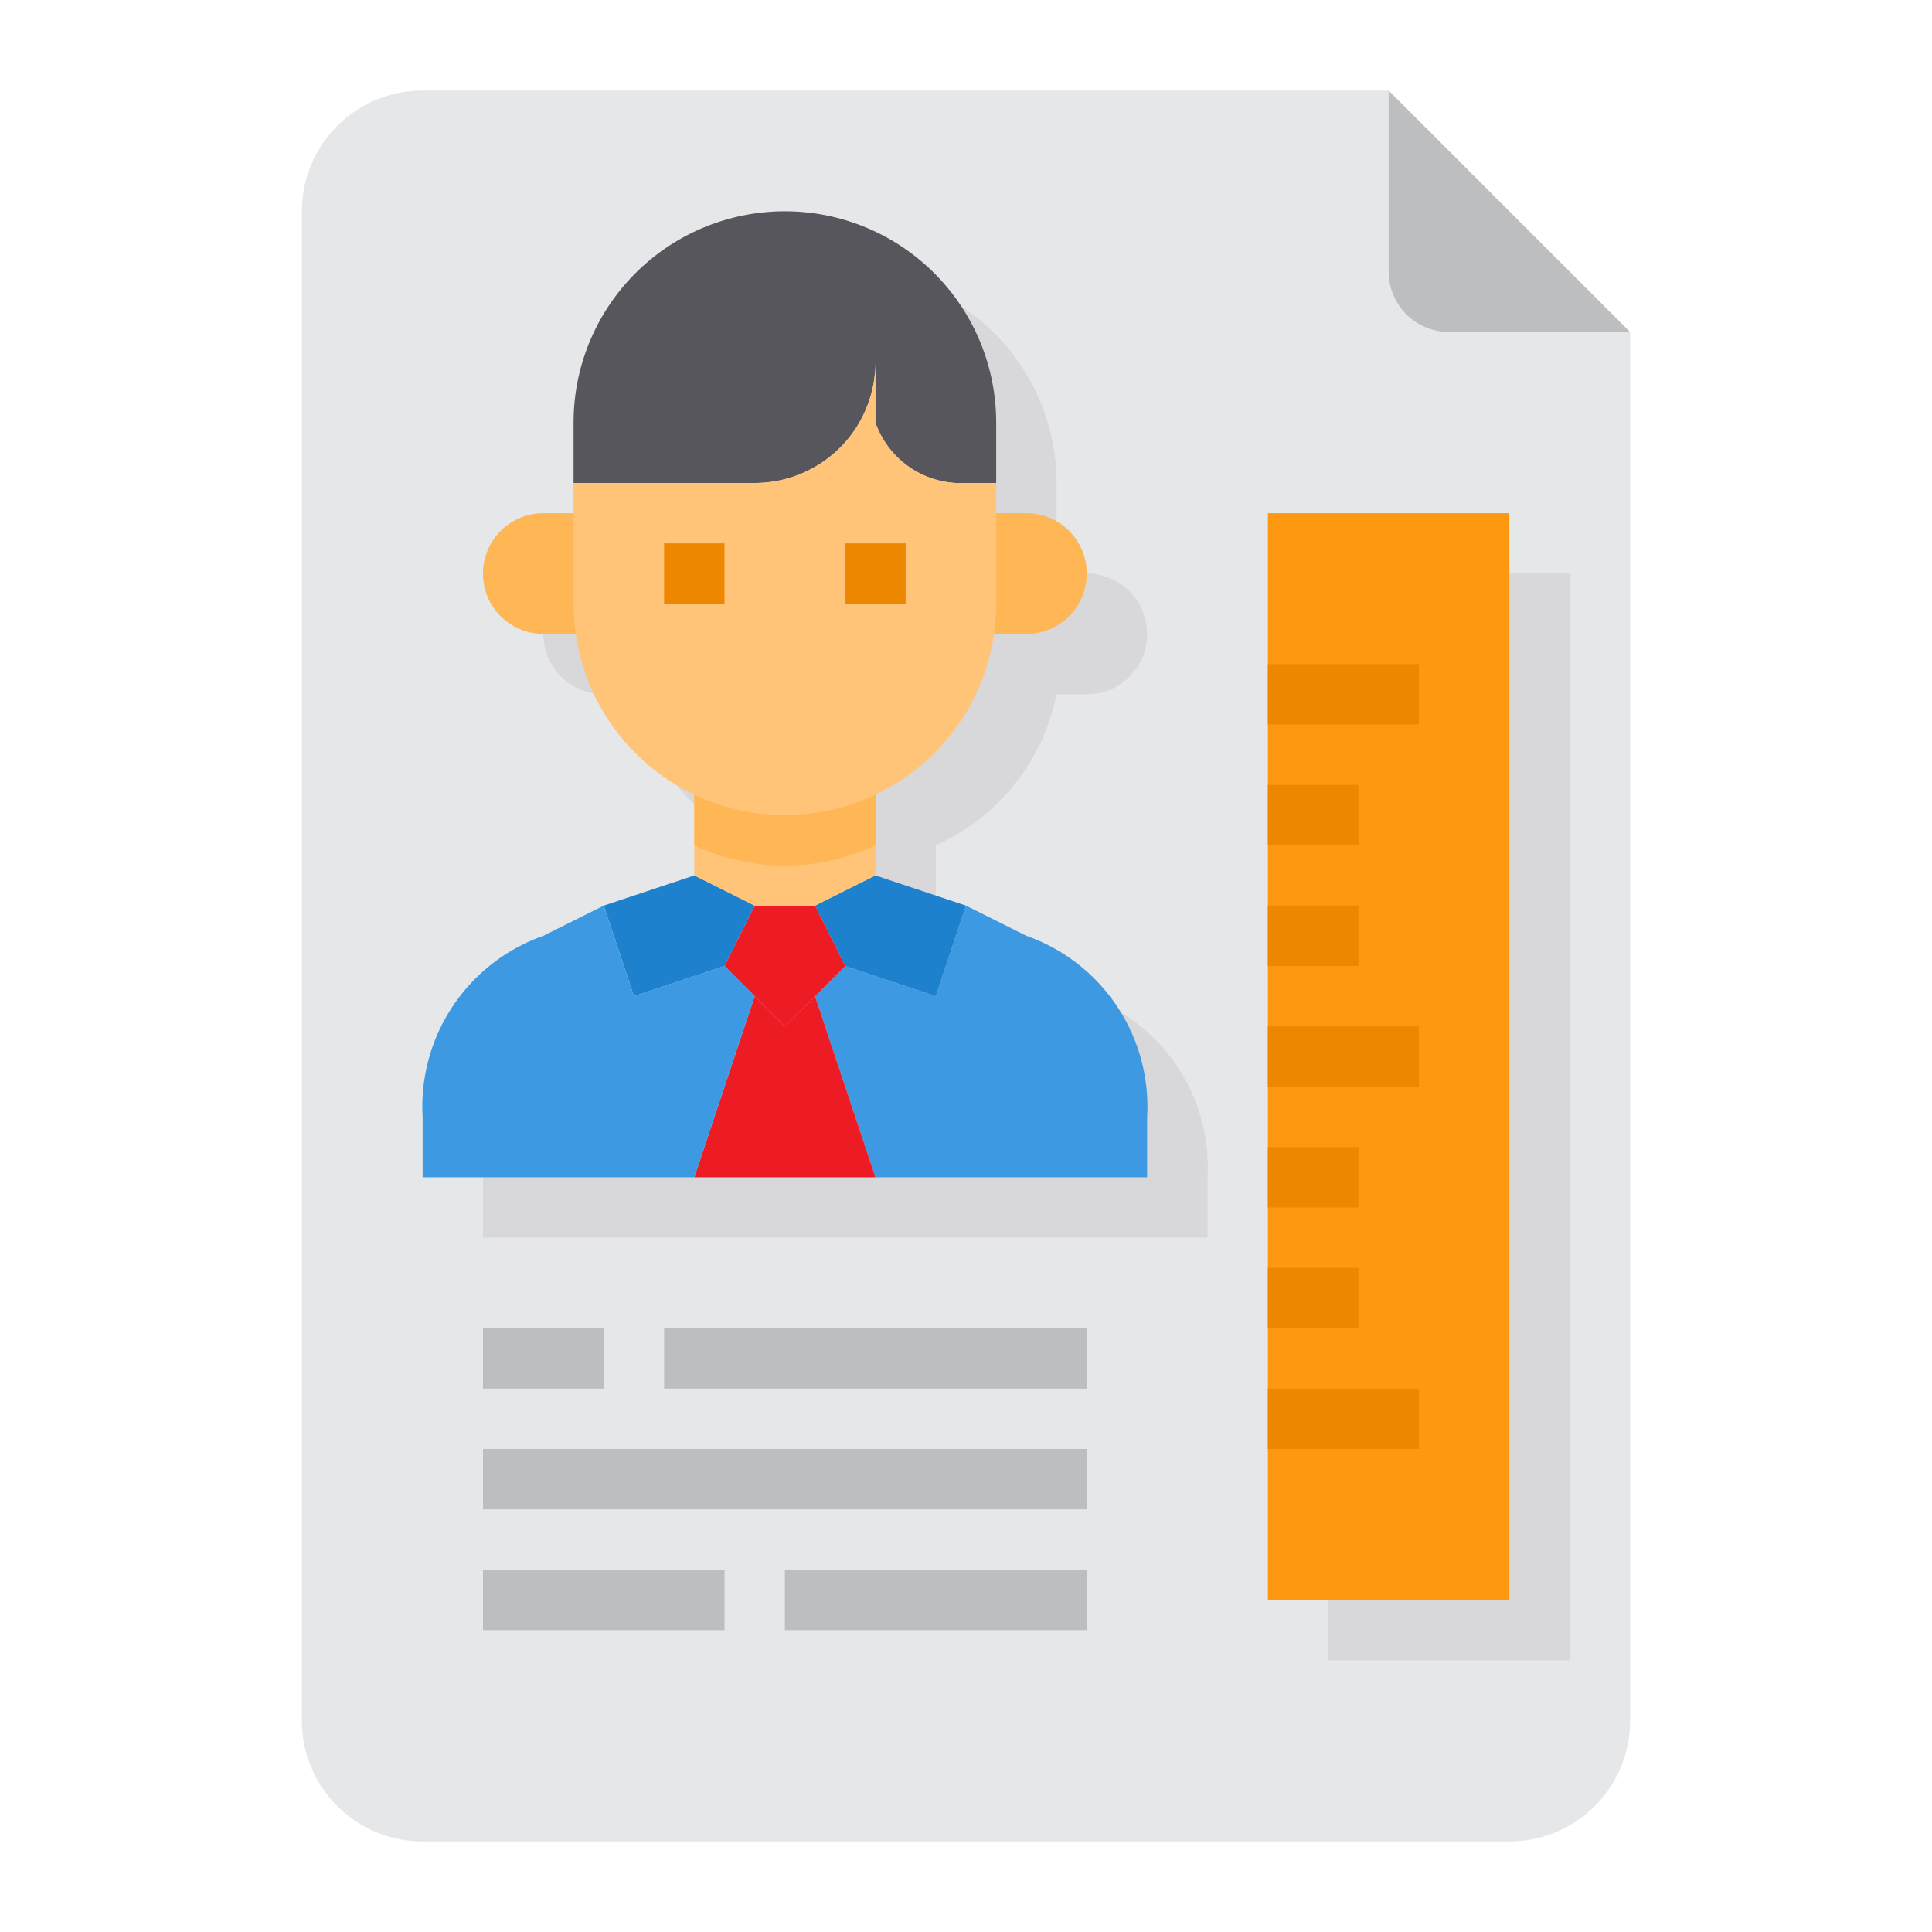 <svg xmlns="http://www.w3.org/2000/svg" viewBox="0 0 64 64"><defs/><g data-name="Curriculum Vitae-Resume-PortFolio-Application-Paper"><path fill="#e6e7e8" d="M54 11v46a4 4 0 01-4 4H14a4 4 0 01-4-4V7a4 4 0 014-4h32v6a2 2 0 002 2z"/><path fill="#bcbec0" d="M54 11h-6a2 2 0 01-2-2V3z"/><path fill="#d8d7da" d="M44 49V19h8v36h-8v-6z"/><path fill="#ff9811" d="M42 47V17h8v36h-8v-6z"/><path fill="#d8d7da" d="M40 39v2H16v-2a6 6 0 014-6l2-1 3-1v-3a7 7 0 01-4-5h-1a2 2 0 010-4h1v-3a7 7 0 1114 0v3h1a2 2 0 010 4h-1a7 7 0 01-4 5v3l3 1 2 1a6 6 0 014 6z"/><path fill="#3d9ae2" d="M38 37v2h-9l-2-6 1-1 3 1 1-3 2 1a6 6 0 014 6z"/><path fill="#57565c" d="M33 14v2h-1a3 3 0 01-3-2v-2a4 4 0 01-4 4h-6v-2a7 7 0 1114 0z"/><path fill="#1e81ce" d="M32 30l-1 3-3-1-1-2 2-1 3 1z"/><path fill="#ed1c24" d="M27 33l2 6h-6l2-6 1 1 1-1z"/><path fill="#ed1c24" d="M27 30l1 2-1 1-1 1-1-1-1-1 1-2h2z"/><path fill="#1e81ce" d="M25 30l-1 2-3 1-1-3 3-1 2 1z"/><path fill="#3d9ae2" d="M25 33l-2 6h-9v-2a6 6 0 014-6l2-1 1 3 3-1z"/><path fill="#ffb655" d="M36 19a2 2 0 01-2 2h-2v-4h2a2 2 0 012 2zm-16-2v4h-2a2 2 0 010-4z"/><path fill="#ffc477" d="M29 26v3l-2 1h-2l-2-1v-3h6z"/><path fill="#ffb655" d="M29 26v2a7 7 0 01-6 0v-2z"/><path fill="#ffc477" d="M32 16a3 3 0 01-3-2v-2a4 4 0 01-4 4h-6v4a7 7 0 0014 0v-4z"/><path fill="#ee8700" d="M42 34h5v2h-5zM42 46h5v2h-5zM42 38h3v2h-3zM42 42h3v2h-3zM42 22h5v2h-5zM42 30h3v2h-3zM42 26h3v2h-3zM22 18h2v2h-2zM28 18h2v2h-2z"/><path fill="#bcbec0" d="M16 44h4v2h-4zM22 44h14v2H22zM16 48h20v2H16zM16 52h8v2h-8zM26 52h10v2H26z"/></g></svg>